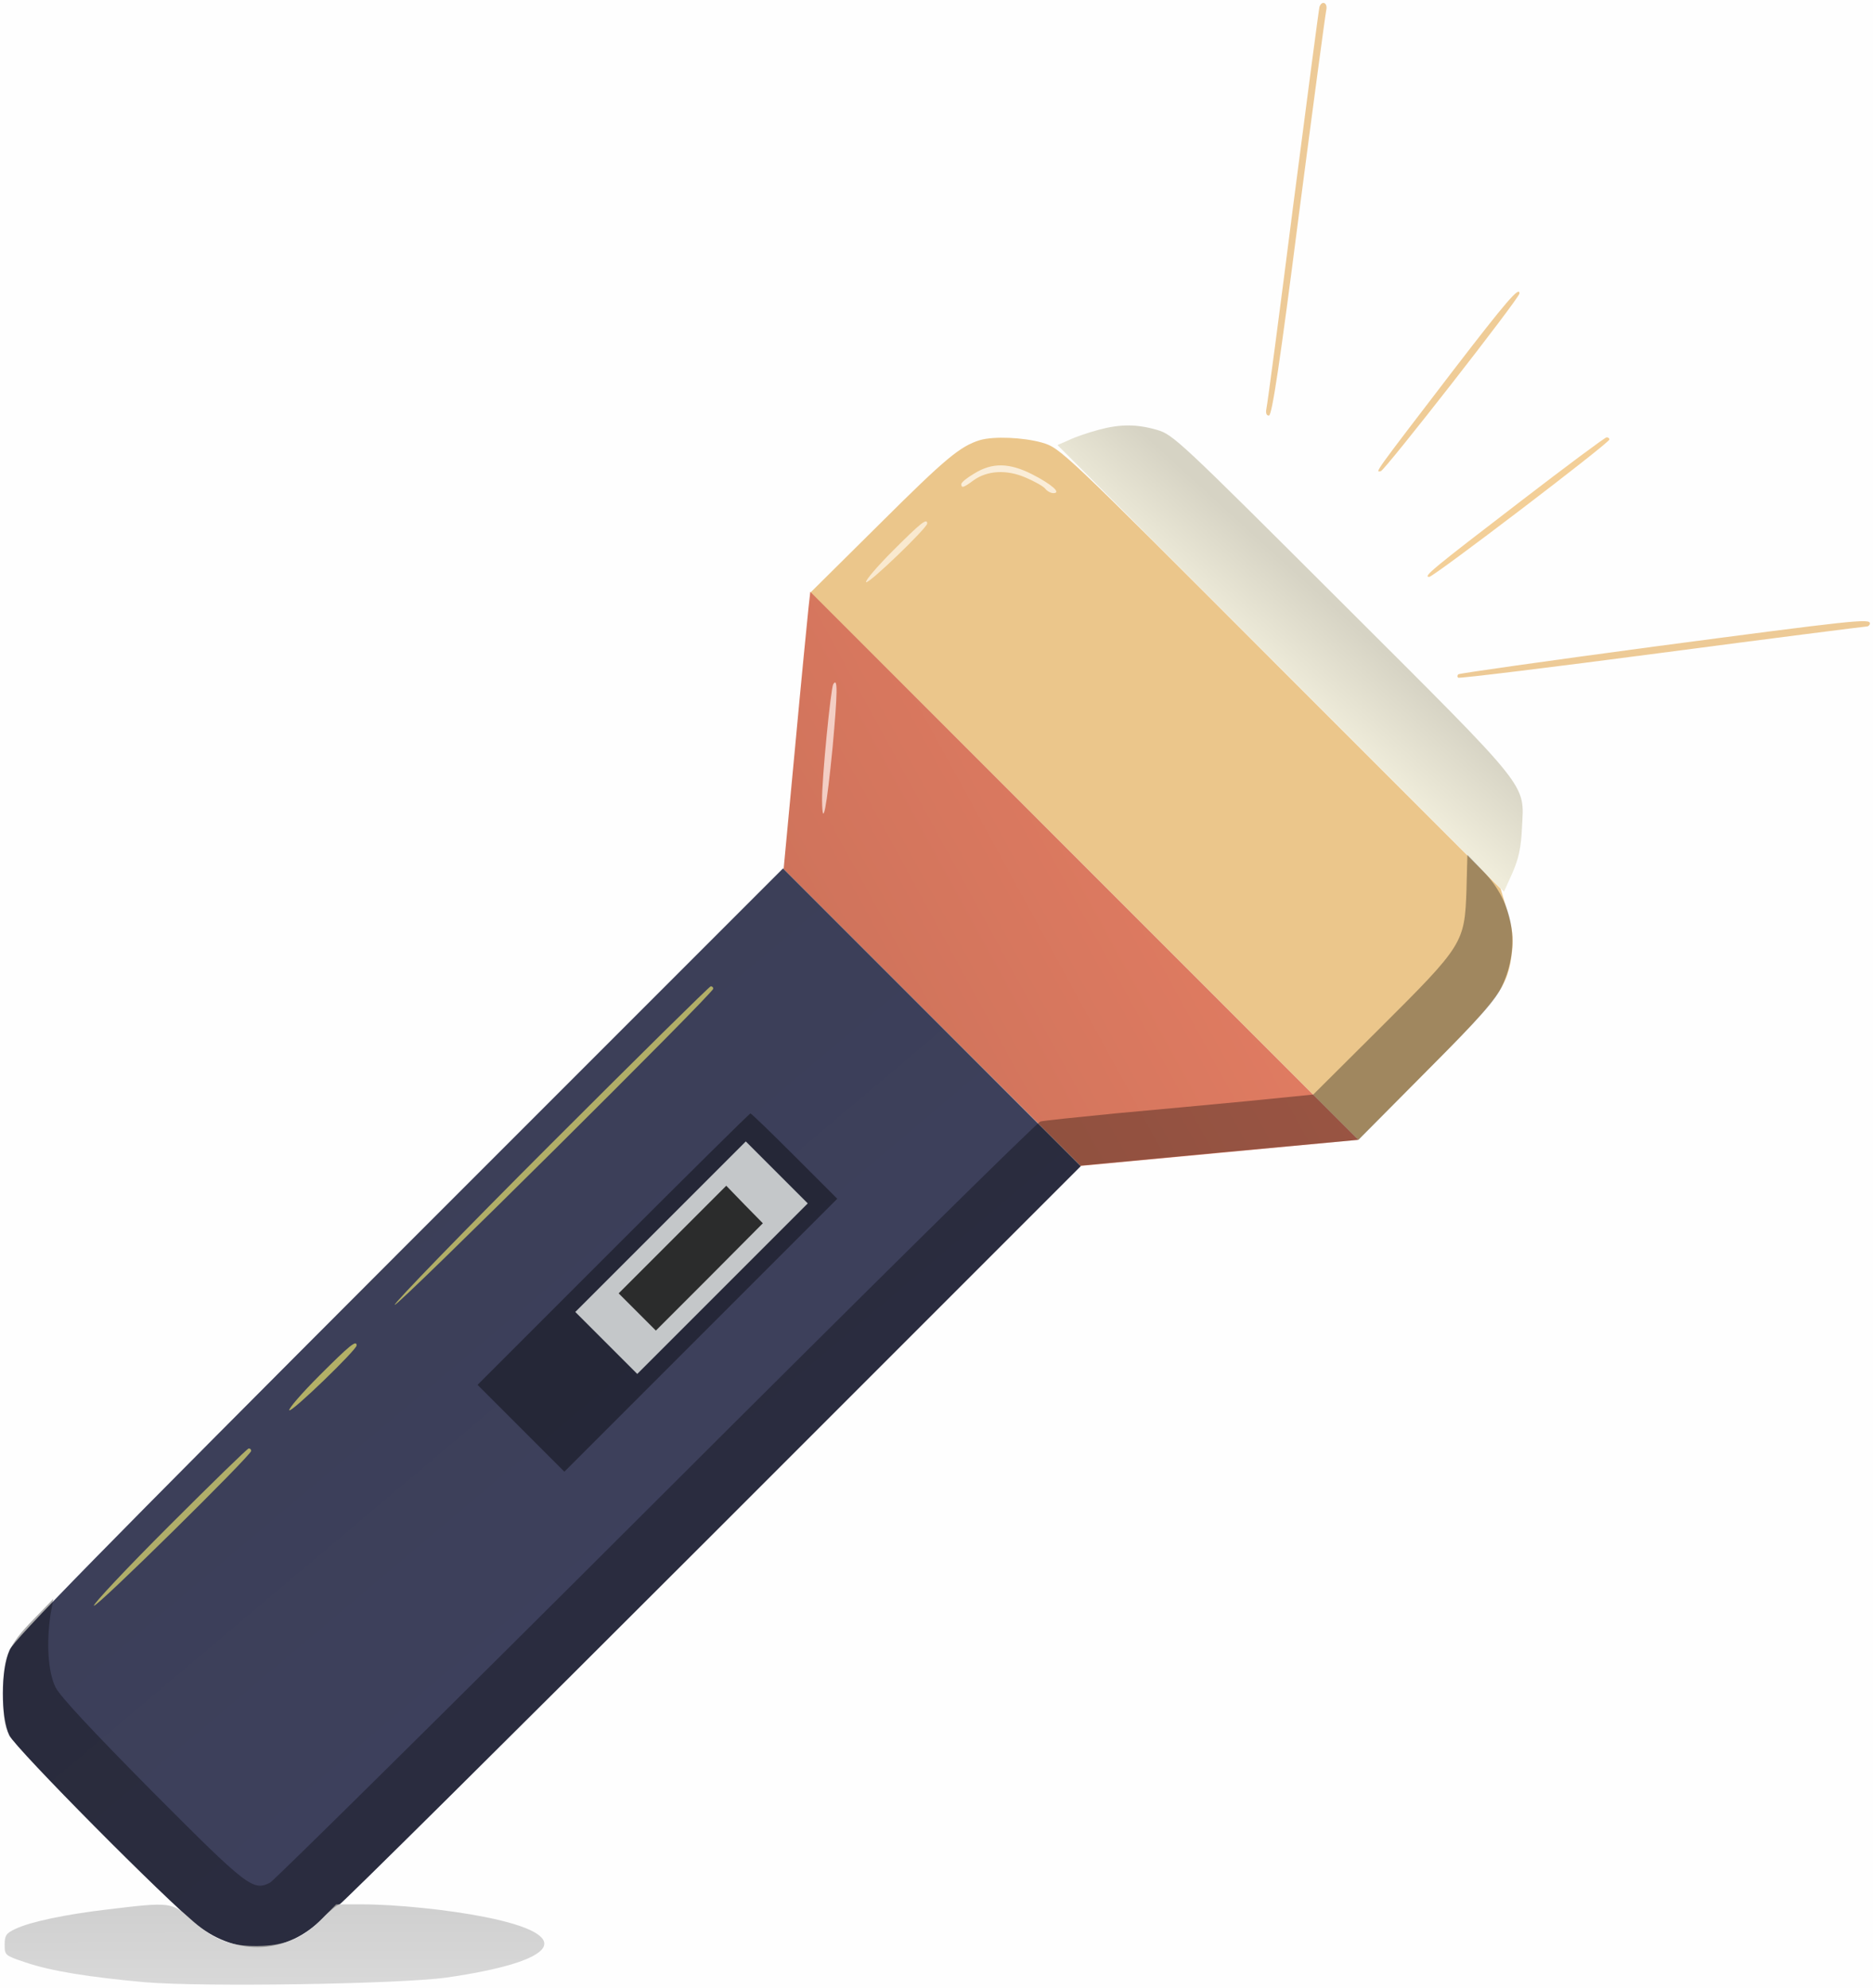 <?xml version="1.0" standalone="no"?>
<!DOCTYPE svg PUBLIC "-//W3C//DTD SVG 20010904//EN"
 "http://www.w3.org/TR/2001/REC-SVG-20010904/DTD/svg10.dtd">
<svg version="1.0" xmlns="http://www.w3.org/2000/svg"
 width="604pt" height="641pt" viewBox="0 0 604 641"
 preserveAspectRatio="xMidYMid meet">
<rect x="0" y="0" width="604" height="641" fill="#333333" stroke="none"/>
<defs>
<linearGradient id="grad_0" x1="0%" y1="100%" x2="100%" y2="100%">
<stop offset="0%" style="stop-color:rgb(254, 254, 254); stop-opacity:1"/>
<stop offset="100%" style="stop-color:rgb(254, 254, 254); stop-opacity:1"/>
</linearGradient>
<linearGradient id="grad_1" x1="0%" y1="5%" x2="100%" y2="5%">
<stop offset="0%" style="stop-color:rgb(237, 202, 150); stop-opacity:1"/>
<stop offset="100%" style="stop-color:rgb(237, 202, 150); stop-opacity:1"/>
</linearGradient>
<linearGradient id="grad_2" x1="0%" y1="0%" x2="100%" y2="0%">
<stop offset="0%" style="stop-color:rgb(239, 204, 151); stop-opacity:1"/>
<stop offset="100%" style="stop-color:rgb(239, 204, 151); stop-opacity:1"/>
</linearGradient>
<linearGradient id="grad_3" x1="0%" y1="0%" x2="100%" y2="0%">
<stop offset="0%" style="stop-color:rgb(237, 202, 151); stop-opacity:1"/>
<stop offset="100%" style="stop-color:rgb(237, 202, 151); stop-opacity:1"/>
</linearGradient>
<linearGradient id="grad_4" x1="0%" y1="0%" x2="100%" y2="0%">
<stop offset="0%" style="stop-color:rgb(243, 207, 152); stop-opacity:1"/>
<stop offset="100%" style="stop-color:rgb(243, 207, 152); stop-opacity:1"/>
</linearGradient>
<linearGradient id="grad_5" x1="0%" y1="78%" x2="100%" y2="78%">
<stop offset="0%" style="stop-color:rgb(235, 198, 139); stop-opacity:1"/>
<stop offset="100%" style="stop-color:rgb(235, 198, 139); stop-opacity:1"/>
</linearGradient>
<linearGradient id="grad_6" x1="0%" y1="37%" x2="100%" y2="37%">
<stop offset="0%" style="stop-color:rgb(250, 237, 216); stop-opacity:1"/>
<stop offset="100%" style="stop-color:rgb(250, 237, 216); stop-opacity:1"/>
</linearGradient>
<linearGradient id="grad_7" x1="0%" y1="51%" x2="61%" y2="84%">
<stop offset="0%" style="stop-color:rgb(207, 115, 91); stop-opacity:1"/>
<stop offset="100%" style="stop-color:rgb(225, 124, 98); stop-opacity:1"/>
</linearGradient>
<linearGradient id="grad_8" x1="0%" y1="33%" x2="100%" y2="33%">
<stop offset="0%" style="stop-color:rgb(243, 206, 196); stop-opacity:1"/>
<stop offset="100%" style="stop-color:rgb(243, 206, 196); stop-opacity:1"/>
</linearGradient>
<linearGradient id="grad_9" x1="0%" y1="5%" x2="100%" y2="5%">
<stop offset="0%" style="stop-color:rgb(249, 233, 207); stop-opacity:1"/>
<stop offset="100%" style="stop-color:rgb(249, 233, 207); stop-opacity:1"/>
</linearGradient>
<linearGradient id="grad_10" x1="97%" y1="25%" x2="84%" y2="11%">
<stop offset="0%" style="stop-color:rgb(214, 211, 196); stop-opacity:1"/>
<stop offset="100%" style="stop-color:rgb(239, 236, 218); stop-opacity:1"/>
</linearGradient>
<linearGradient id="grad_11" x1="72%" y1="100%" x2="99%" y2="68%">
<stop offset="0%" style="stop-color:rgb(60, 63, 88); stop-opacity:1"/>
<stop offset="100%" style="stop-color:rgb(61, 64, 92); stop-opacity:1"/>
</linearGradient>
<linearGradient id="grad_12" x1="0%" y1="0%" x2="100%" y2="0%">
<stop offset="0%" style="stop-color:rgb(177, 174, 104); stop-opacity:1"/>
<stop offset="100%" style="stop-color:rgb(177, 174, 104); stop-opacity:1"/>
</linearGradient>
<linearGradient id="grad_13" x1="0%" y1="27%" x2="100%" y2="27%">
<stop offset="0%" style="stop-color:rgb(196, 199, 201); stop-opacity:1"/>
<stop offset="100%" style="stop-color:rgb(196, 199, 201); stop-opacity:1"/>
</linearGradient>
<linearGradient id="grad_14" x1="25%" y1="100%" x2="26%" y2="-4%">
<stop offset="0%" style="stop-color:rgb(207, 207, 207); stop-opacity:1"/>
<stop offset="100%" style="stop-color:rgb(217, 217, 217); stop-opacity:1"/>
</linearGradient>
<linearGradient id="grad_15" x1="0%" y1="4%" x2="100%" y2="4%">
<stop offset="0%" style="stop-color:rgb(179, 176, 103); stop-opacity:1"/>
<stop offset="100%" style="stop-color:rgb(179, 176, 103); stop-opacity:1"/>
</linearGradient>
<linearGradient id="grad_16" x1="0%" y1="2%" x2="100%" y2="2%">
<stop offset="0%" style="stop-color:rgb(176, 174, 106); stop-opacity:1"/>
<stop offset="100%" style="stop-color:rgb(176, 174, 106); stop-opacity:1"/>
</linearGradient>
<linearGradient id="grad_17" x1="0%" y1="25%" x2="100%" y2="25%">
<stop offset="0%" style="stop-color:rgb(0, 0, 0); stop-opacity:0.32"/>
<stop offset="100%" style="stop-color:rgb(0, 0, 0); stop-opacity:0.32"/>
</linearGradient>
<linearGradient id="grad_18" x1="0%" y1="23%" x2="100%" y2="23%">
<stop offset="0%" style="stop-color:rgb(0, 0, 0); stop-opacity:0.39"/>
<stop offset="100%" style="stop-color:rgb(0, 0, 0); stop-opacity:0.39"/>
</linearGradient>
<linearGradient id="grad_19" x1="0%" y1="26%" x2="100%" y2="26%">
<stop offset="0%" style="stop-color:rgb(0, 0, 0); stop-opacity:0.781"/>
<stop offset="100%" style="stop-color:rgb(0, 0, 0); stop-opacity:0.781"/>
</linearGradient>
</defs>
<g transform="translate(0,641) scale(0.1,-0.1)"
fill="url(#grad_0)" stroke="none">
<g>
<path d="M0 3205 l0 -3205 3020 0 3020 0 0 3205 0 3205 -3020 0 -3020 0 0
-3205z"/>
</g>
</g>
<g transform="translate(0,641) scale(0.1,-0.1)"
fill="url(#grad_1)" stroke="none">
<g>
<path d="M5332 4325 c-343 -46 -626 -86 -629 -89 -4 -3 -4 -8 -1 -11 3 -3 298
33 655 80 358 47 656 85 662 85 6 0 11 5 11 10 0 16 -48 11 -698 -75z"/>
</g>
</g>
<g transform="translate(0,641) scale(0.1,-0.1)"
fill="url(#grad_2)" stroke="none">
<g>
<path d="M4688 5218 c-262 -342 -254 -331 -235 -327 14 4 447 558 447 573 0
24 -42 -25 -212 -246z"/>
</g>
</g>
<g transform="translate(0,641) scale(0.1,-0.1)"
fill="url(#grad_3)" stroke="none">
<g>
<path d="M4255 6388 c-2 -7 -40 -296 -85 -643 -44 -346 -83 -640 -86 -652 -3
-15 0 -23 8 -23 10 0 36 174 96 643 46 353 86 652 89 665 5 23 -14 32 -22 10z"/>
</g>
</g>
<g transform="translate(0,641) scale(0.1,-0.1)"
fill="url(#grad_4)" stroke="none">
<g>
<path d="M4904 4794 c-287 -220 -316 -244 -295 -244 14 0 580 431 581 443 0 4
-4 7 -9 7 -5 0 -130 -93 -277 -206z"/>
</g>
</g>
<g transform="translate(0,641) scale(0.1,-0.1)"
fill="url(#grad_5)" stroke="none">
<g>
<path d="M3160 4991 c-64 -20 -110 -58 -320 -267 l-226 -224 883 -882 883
-883 220 221 c238 239 263 273 276 386 5 43 2 73 -15 130 l-22 73 -710 710
c-708 709 -709 710 -769 728 -61 17 -155 21 -200 8z"/>
</g>
</g>
<g transform="translate(0,641) scale(0.1,-0.1)"
fill="url(#grad_6)" stroke="none">
<g>
<path d="M3143 4884 c-24 -14 -43 -29 -43 -35 0 -14 8 -11 39 12 44 32 107 36
169 9 28 -12 57 -28 63 -36 6 -8 18 -14 26 -14 27 0 -6 29 -69 61 -73 37 -128
38 -185 3z"/>
</g>
</g>
<g transform="translate(0,641) scale(0.1,-0.1)"
fill="url(#grad_7)" stroke="none">
<g>
<path d="M2607 4448 c-3 -29 -23 -230 -43 -447 l-37 -393 479 -479 479 -478
448 42 447 42 -883 883 -884 884 -6 -54z"/>
</g>
</g>
<g transform="translate(0,641) scale(0.1,-0.1)"
fill="url(#grad_8)" stroke="none">
<g>
<path d="M2687 4204 c-8 -14 -37 -307 -36 -374 1 -98 15 -24 34 171 16 177 17
227 2 203z"/>
</g>
</g>
<g transform="translate(0,641) scale(0.1,-0.1)"
fill="url(#grad_9)" stroke="none">
<g>
<path d="M2880 4635 c-52 -52 -91 -98 -87 -102 8 -7 197 175 197 189 0 19 -21
2 -110 -87z"/>
</g>
</g>
<g transform="translate(0,641) scale(0.1,-0.1)"
fill="url(#grad_10)" stroke="none">
<g>
<path d="M3542 5024 c-30 -8 -72 -22 -93 -32 l-39 -17 720 -720 720 -720 27
60 c20 46 28 80 31 146 7 146 35 111 -581 726 -523 522 -544 542 -596 557 -66
19 -119 19 -189 0z"/>
</g>
</g>
<g transform="translate(0,641) scale(0.1,-0.1)"
fill="url(#grad_11)" stroke="none">
<g>
<path d="M1288 2373 c-965 -966 -1242 -1248 -1257 -1283 -29 -64 -29 -216 -1
-275 21 -43 510 -536 608 -613 129 -101 290 -92 402 23 24 25 49 45 55 45 5 0
546 536 1200 1190 l1190 1190 -480 480 -480 480 -1237 -1237z"/>
</g>
</g>
<g transform="translate(0,641) scale(0.1,-0.1)"
fill="url(#grad_12)" stroke="none">
<g>
<path d="M1775 2720 c-280 -280 -506 -513 -502 -517 8 -7 1027 1005 1027 1019
0 5 -3 8 -8 8 -4 0 -236 -229 -517 -510z"/>
</g>
</g>
<g transform="translate(0,641) scale(0.1,-0.1)"
fill="url(#grad_13)" stroke="none">
<g>
<path d="M2130 2455 l-275 -275 100 -100 100 -100 275 275 275 275 -100 100
-100 100 -275 -275z"/>
</g>
</g>
<g transform="translate(0,641) scale(0.1,-0.1)"
fill="url(#grad_14)" stroke="none">
<g>
<path d="M350 254 c-137 -16 -252 -40 -300 -63 -30 -14 -35 -21 -35 -51 0 -34
1 -35 67 -57 81 -28 208 -48 385 -64 189 -16 821 -6 973 15 367 53 420 136
125 195 -120 24 -288 41 -400 41 l-81 0 -44 -45 c-64 -65 -119 -88 -210 -89
-91 -1 -141 20 -216 87 -60 54 -65 55 -264 31z"/>
</g>
</g>
<g transform="translate(0,641) scale(0.1,-0.1)"
fill="url(#grad_15)" stroke="none">
<g>
<path d="M1030 1975 c-57 -57 -101 -108 -97 -112 8 -7 217 195 217 209 0 19
-22 1 -120 -97z"/>
</g>
</g>
<g transform="translate(0,641) scale(0.1,-0.1)"
fill="url(#grad_16)" stroke="none">
<g>
<path d="M545 1490 c-137 -137 -246 -253 -242 -257 8 -7 507 485 507 499 0 5
-3 8 -8 8 -4 0 -119 -112 -257 -250z"/>
</g>
</g>
<g transform="translate(0,641) scale(0.1,-0.1)"
fill="url(#grad_17)" stroke="none">
<g>
<path d="M4729 3539 c-6 -169 -11 -177 -276 -441 l-218 -217 -210 -21 c-115
-11 -309 -29 -430 -40 -121 -12 -229 -23 -240 -26 -11 -3 -569 -554 -1240
-1224 -671 -670 -1231 -1223 -1244 -1230 -55 -28 -72 -15 -378 292 -194 196
-299 308 -314 338 -24 49 -30 142 -16 235 l9 50 -62 -64 c-85 -87 -100 -123
-100 -240 0 -74 4 -104 20 -136 21 -43 510 -536 608 -613 129 -101 290 -92
402 23 24 25 49 45 55 45 5 0 546 536 1201 1191 l1191 1191 447 42 447 41 219
221 c175 175 224 231 244 275 60 129 37 268 -59 368 l-53 55 -3 -115z"/>
</g>
</g>
<g transform="translate(0,641) scale(0.1,-0.1)"
fill="url(#grad_18)" stroke="none">
<g>
<path d="M1977 2382 l-437 -437 140 -140 140 -140 440 440 440 440 -137 137
c-76 76 -140 138 -143 138 -3 0 -202 -197 -443 -438z m353 -127 l-275 -275
-100 100 -100 100 275 275 275 275 100 -100 100 -100 -275 -275z"/>
</g>
</g>
<g transform="translate(0,641) scale(0.1,-0.1)"
fill="url(#grad_19)" stroke="none">
<g>
<path d="M2169 2414 l-174 -174 60 -60 60 -60 173 173 172 173 -59 60 -59 61
-173 -173z"/>
</g>
</g>
</svg>
